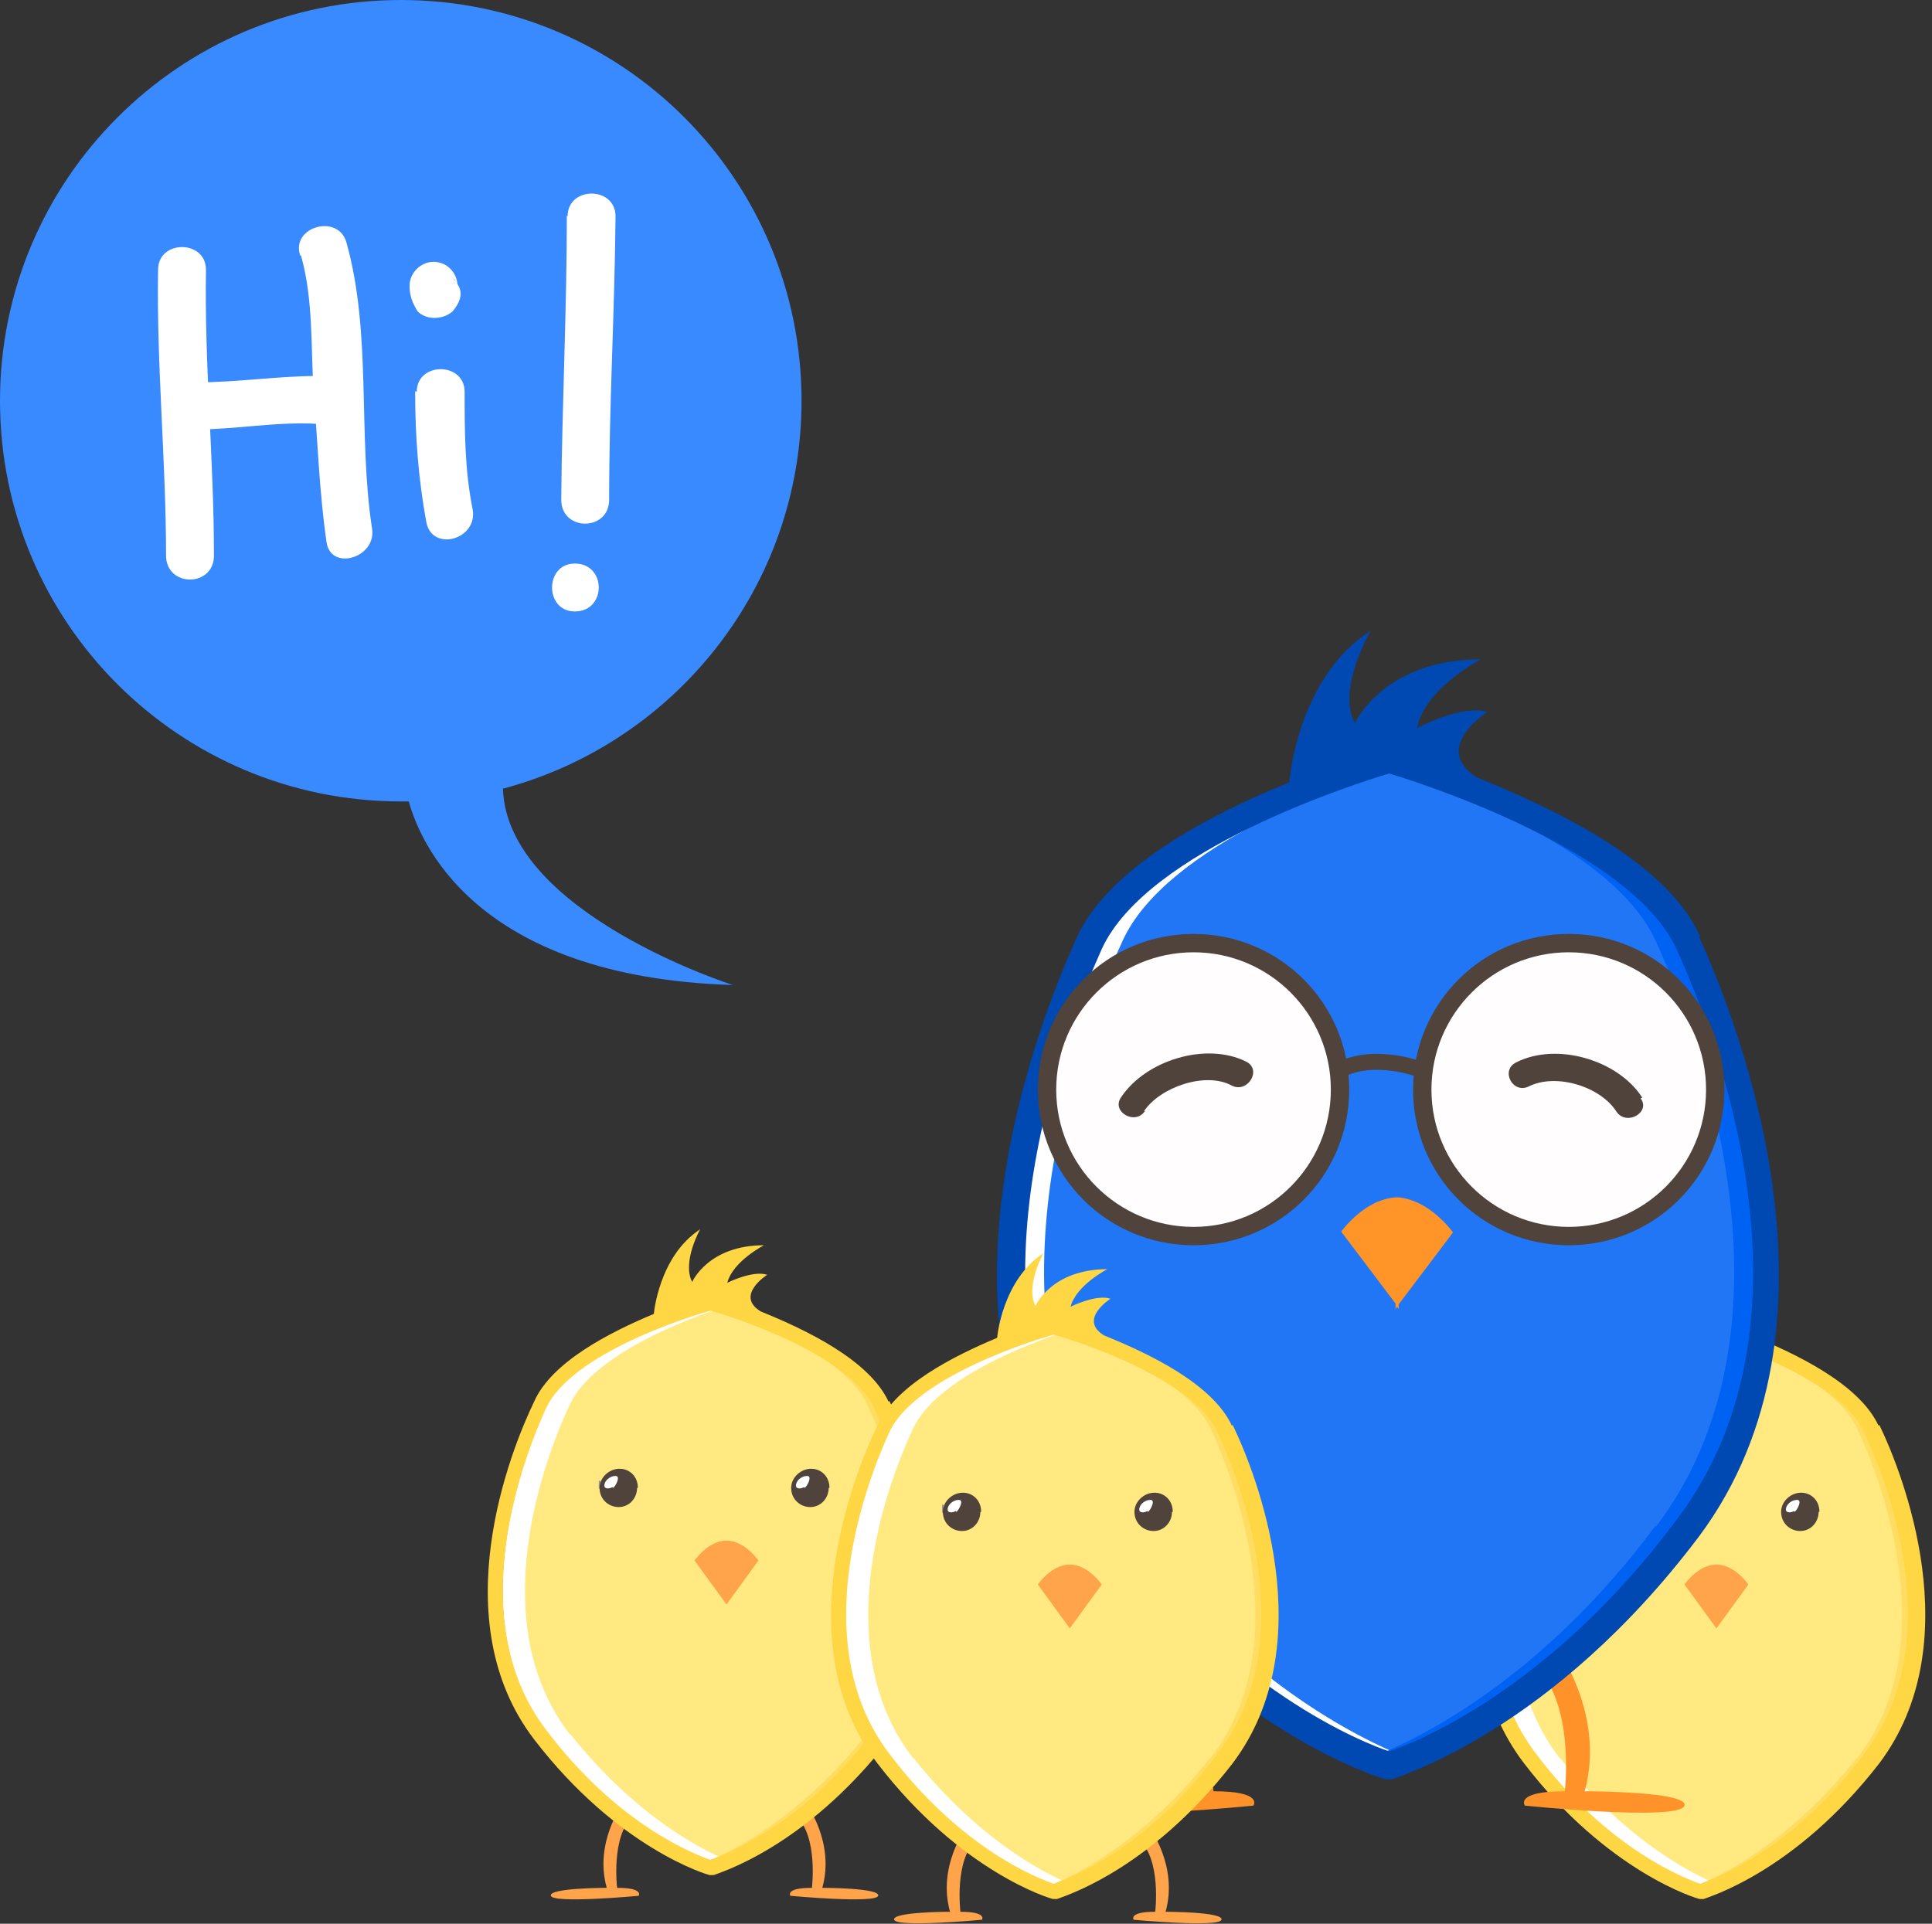 <?xml version="1.0" encoding="UTF-8"?>
<svg width="242px" height="241px" viewBox="0 0 242 241" version="1.1" xmlns="http://www.w3.org/2000/svg" xmlns:xlink="http://www.w3.org/1999/xlink">
    <rect x="0" y="0" width="242" height="241" fill="#333333" stroke="none"/>
    <!-- Generator: Sketch 51.3 (57544) - http://www.bohemiancoding.com/sketch -->
    <title>jack</title>
    <desc>Created with Sketch.</desc>
    <defs></defs>
    <g id="Page-1" stroke="none" stroke-width="1" fill="none" fill-rule="evenodd">
        <g id="jack">
            <path d="M234.5,179 C230.9,171 213.5,166 213.5,166 C213.5,166 196.1,171 192.5,179 C188.8,186.8 182.2,206.6 192.5,220.3 C202.7,234 213.5,237 213.5,237 C213.5,237 224.3,234 234.5,220.3 C244.8,206.6 238.2,186.8 234.5,178.9" id="Shape" fill="#FFE980" fill-rule="nonzero"></path>
            <path d="M195.4,220.3 C184.8,206.6 191.7,186.8 195.4,178.9 C198.6,172.2 211.7,167.6 216,166.3 L214.6,165.9 C214.6,165.9 196.4,170.9 192.6,178.9 C188.9,186.7 182,206.5 192.6,220.2 C203.3,233.9 214.6,236.9 214.6,236.9 C214.6,236.9 215.1,236.9 216,236.4 C212.7,235.2 204,231 195.4,220.2" id="Shape" fill="#FFFFFF" fill-rule="nonzero"></path>
            <path d="M232.6,220.3 C243.2,206.6 236.3,186.8 232.6,178.9 C229.4,172.2 216.3,167.6 212,166.3 L213.4,165.9 C213.4,165.9 231.6,170.9 235.4,178.9 C239.1,186.7 246,206.5 235.4,220.2 C224.7,233.9 213.4,236.9 213.4,236.9 C213.4,236.9 212.9,236.9 212,236.4 C215.3,235.2 224,231 232.6,220.2" id="Shape" fill="#FFDD62" fill-rule="nonzero"></path>
            <path d="M227.8,189.4 C227.8,190.7 226.8,191.8 225.5,191.8 C224.2,191.8 223.1,190.8 223.1,189.4 C223.1,188.1 224.3,187 225.6,187 C226.9,187 227.9,188 227.9,189.4" id="Shape" fill="#4F433B" fill-rule="nonzero"></path>
            <path d="M224.7,189.3 C224.4,189.5 223.7,189.6 223.7,189.1 C223.7,188.5 224.4,187.9 225.1,187.9 C225.8,187.9 225.1,189.2 224.8,189.4 L224.7,189.3 Z" id="Shape" fill="#FFFFFF" fill-rule="nonzero"></path>
            <path d="M211,198.5 C211,198.5 212.7,196 215,196 L215,204 L211,198.5 Z M219,198.5 C219,198.5 217.3,196 215,196 L215,204 L219,198.5 Z" id="Shape" fill="#FFA44A" fill-rule="nonzero"></path>
            <path d="M235.3,178.6 C232.9,173.4 225,169.6 219.3,167.3 C216,165.3 220.1,162.7 220.1,162.7 C218.3,162.1 215.1,163.7 215.1,163.7 C215.8,161 219.7,159 219.7,159 C212.7,159 210.7,163.6 210.7,163.6 C209.4,161.1 211.7,157 211.7,157 C206.5,160.4 205.9,167.6 205.9,167.6 C200.4,169.9 193.1,173.6 190.9,178.6 C187.9,184.8 179.5,206 190.9,220.9 C201.4,234.6 212.7,237.9 212.9,237.9 L213.4,237.9 C213.8,237.7 224.8,234.6 235.4,220.9 C246.7,205.9 238.4,184.7 235.4,178.5 L235.3,178.6 Z M233.6,219.6 C224.6,231.8 214.6,235.4 213,236 C211.3,235.4 201.5,231.8 192.4,219.7 C181.7,205.7 189.7,185.3 192.4,179.4 C195.7,172.4 210.8,167.8 213,167.2 C215.2,167.8 230.3,172.5 233.5,179.4 C236.3,185.4 244.3,205.7 233.5,219.7 L233.6,219.6 Z" id="Shape" fill="#FFD643" fill-rule="nonzero"></path>
            <path d="M199,189 L199.2,189 L199,189 Z" id="Shape" stroke="#979797"></path>
            <g id="Group" transform="translate(199, 187)" fill-rule="nonzero">
                <path d="M4.8,2.4 C4.8,3.7 3.8,4.8 2.5,4.8 C1.2,4.8 0.1,3.8 0.1,2.4 C0.1,1.1 1.3,0 2.6,0 C3.9,0 4.9,1 4.9,2.4" id="Shape" fill="#4F433B"></path>
                <path d="M1.7,2.3 C1.4,2.5 0.7,2.6 0.7,2.1 C0.7,1.5 1.4,0.9 2.1,0.9 C2.8,0.9 2.1,2.2 1.8,2.4 L1.7,2.3 Z" id="Shape" fill="#FFFFFF"></path>
            </g>
            <g id="Group" transform="translate(124, 79)">
                <path d="M29.3,127 C29.3,127 22.8,135.5 25.5,145.4 C25.5,145.4 12.5,145.4 13,147.2 C13.6,149.2 33,147.2 33,147.2 C33,147.2 34.3,145.4 28,145.4 C28,145.4 26.6,134.1 32,129.4 C32,129.4 32,126.4 29.3,127.1 M70.7,127 C70.7,127 77.2,135.5 74.5,145.4 C74.5,145.4 87.5,145.4 87,147.2 C86.4,149.2 67,147.2 67,147.2 C67,147.2 65.7,145.4 72,145.4 C72,145.4 73.4,134.1 68,129.4 C68,129.4 68,126.4 70.7,127.1" id="Shape" fill="#FF9329" fill-rule="nonzero"></path>
                <path d="M88.3,39 C82,24.7 51,16 51,16 C51,16 20,24.8 13.7,39 C7.3,53 -4.5,88 13.7,112.3 C31.7,136.6 51,142 51,142 C51,142 70.2,136.6 88.3,112.3 C106.5,88 94.7,53 88.3,38.9" id="Shape" fill="#2076F5" fill-rule="nonzero"></path>
                <path d="M16.6,112.3 C-1.8,88 10.1,53 16.6,38.9 C22,26.9 44.6,18.9 52,16.6 L49.6,15.9 C49.6,15.9 18.3,24.7 11.8,38.9 C5.3,52.9 -6.6,87.9 11.8,112.2 C30.2,136.5 49.6,141.9 49.6,141.9 C49.6,141.9 50.6,141.7 52,141.1 C46.3,138.8 31,131.5 16.6,112.1" id="Shape" fill="#FFFFFF" fill-rule="nonzero"></path>
                <path d="M83.4,112.3 C101.8,88 89.9,53 83.4,38.9 C78,26.9 55.4,18.9 48,16.6 L50.4,15.9 C50.4,15.9 81.7,24.7 88.2,38.9 C94.7,52.9 106.6,87.9 88.2,112.2 C69.8,136.5 50.4,141.9 50.4,141.9 C50.4,141.9 49.4,141.7 48,141.1 C53.7,138.8 69,131.5 83.4,112.1" id="Shape" fill="#0062F3" fill-rule="nonzero"></path>
                <path d="M89,38.4 C85,29.2 71,22.4 61,18.4 C55.2,14.7 62.3,10.2 62.3,10.2 C59.1,9.2 53.5,12.2 53.5,12.2 C54.5,7.2 61.5,3.6 61.5,3.6 C49.3,3.6 45.7,11.6 45.7,11.6 C43.4,7.3 47.7,1.42108547e-14 47.7,1.42108547e-14 C38.4,6 37.5,19 37.5,19 C27.7,23 14.9,29.6 10.9,38.4 C5.9,49.4 -8.9,87.1 10.9,113.6 C29.4,138.2 49.3,143.8 49.5,143.9 L50.4,143.9 C51.2,143.5 70.4,137.9 88.8,113.5 C108.6,87 93.8,49.3 88.8,38.3 L89,38.4 Z M86,111.4 C70,132.9 53,139.4 50,140.4 C47,139.4 30,132.9 14,111.4 C-5,86.4 9.3,50.4 14,39.9 C19.7,27.4 46,19.1 50,17.9 C54,19.1 80.3,27.5 86,39.9 C90.7,50.2 105,86.4 86,111.4 Z" id="Shape" fill="#0048B2" fill-rule="nonzero"></path>
                <path d="M50.8,71 C46.8,71.3 44,75.3 44,75.3 L50.8,84.3 L50.8,85 L51,84.7 L51.2,85 L51.2,84.4 L58,75.4 C58,75.4 55.2,71.4 51.2,71 L51,71 L50.8,71 Z" id="Shape" fill="#FF9429" fill-rule="nonzero"></path>
                <circle id="Oval" fill="#FFFDFD" fill-rule="nonzero" cx="26" cy="58" r="18"></circle>
                <circle id="Oval-Copy" fill="#FFFDFD" fill-rule="nonzero" cx="72" cy="58" r="18"></circle>
                <path d="M25.5,77 C14.7,77 6,68.3 6,57.5 C6,46.7 14.7,38 25.5,38 C36.3,38 45,46.7 45,57.5 C45,68.3 36.3,77 25.5,77 Z M25.5,40.3 C16,40.3 8.3,48 8.3,57.5 C8.3,67 16,74.7 25.5,74.7 C35,74.7 42.7,67 42.7,57.5 C42.7,48 35,40.3 25.5,40.3 Z" id="Shape" fill="#4F433B" fill-rule="nonzero"></path>
                <path d="M72.5,77 C61.7,77 53,68.3 53,57.5 C53,46.7 61.7,38 72.5,38 C83.3,38 92,46.7 92,57.5 C92,68.3 83.3,77 72.5,77 Z M72.5,40.3 C63,40.3 55.3,48 55.3,57.5 C55.3,67 63,74.7 72.5,74.7 C82,74.7 89.7,67 89.7,57.5 C89.7,48 82,40.3 72.5,40.3 Z M19.3,60.2 C21.3,57.2 27,55.2 30.3,57 C32.3,58 34.1,55 32.1,54 C27.1,51.5 19.5,53.8 16.4,58.5 C15.2,60.3 18.2,62 19.4,60.2 L19.3,60.2 Z" id="Shape" fill="#4F433B" fill-rule="nonzero"></path>
                <path d="M81.7,58.5 C78.7,53.8 71,51.5 65.9,54.1 C63.9,55.1 65.5,58.1 67.5,57.1 C70.9,55.4 76.5,57.1 78.5,60.3 C79.8,62.1 82.8,60.3 81.5,58.6" id="Shape" fill="#4F433B" fill-rule="nonzero"></path>
                <path d="M44,55 C44,55 47.4,52.8 54,55" id="Shape" stroke="#4F433B" stroke-width="2"></path>
            </g>
            <g id="Group" transform="translate(61, 154)">
                <path d="M17,72 C17,72 13.4,76.8 15,82.5 C15,82.5 7.7,82.5 8,83.5 C8.3,84.5 19,83.5 19,83.5 C19,83.5 19.7,82.5 16.3,82.5 C16.3,82.5 15.5,76 18.3,73.5 C18.3,73.5 18.5,71.7 17,72 M40,72 C40,72 43.6,76.8 42,82.5 C42,82.5 49.3,82.5 49,83.5 C48.7,84.5 38,83.5 38,83.5 C38,83.5 37.3,82.5 40.7,82.5 C40.7,82.5 41.5,76 38.7,73.5 C38.7,73.5 38.5,71.7 40,72" id="Shape" fill="#FFA44A" fill-rule="nonzero"></path>
                <path d="M49.5,22 C45.9,14 28.5,9 28.5,9 C28.5,9 11.1,14 7.5,22 C3.8,29.8 -2.8,49.6 7.5,63.3 C17.7,77 28.5,80 28.5,80 C28.5,80 39.3,77 49.5,63.3 C59.8,49.6 53.2,29.8 49.5,21.9" id="Shape" fill="#FFE980" fill-rule="nonzero"></path>
                <path d="M10.4,63.3 C-0.2,49.6 6.7,29.8 10.4,21.9 C13.6,15.2 26.7,10.6 31,9.3 L29.6,8.9 C29.6,8.9 11.4,13.9 7.6,21.9 C3.9,29.7 -3,49.5 7.6,63.2 C18.3,76.9 29.6,79.9 29.6,79.9 C29.6,79.9 30.1,79.9 31,79.4 C27.7,78.2 19,74 10.4,63.2" id="Shape" fill="#FFFFFF" fill-rule="nonzero"></path>
                <path d="M47.6,63.3 C58.2,49.6 51.3,29.8 47.6,21.9 C44.4,15.2 31.3,10.6 27,9.3 L28.4,8.9 C28.4,8.9 46.6,13.9 50.4,21.9 C54.1,29.7 61,49.5 50.4,63.2 C39.7,76.9 28.4,79.9 28.4,79.9 C28.4,79.9 27.9,79.9 27,79.4 C30.3,78.2 39,74 47.6,63.2" id="Shape" fill="#FFDD62" fill-rule="nonzero"></path>
                <path d="M42.8,32.4 C42.8,33.7 41.8,34.8 40.5,34.8 C39.2,34.8 38.1,33.8 38.1,32.4 C38.1,31.1 39.3,30 40.6,30 C41.9,30 42.9,31 42.9,32.4" id="Shape" fill="#4F433B" fill-rule="nonzero"></path>
                <path d="M39.7,32.3 C39.4,32.5 38.7,32.6 38.7,32.1 C38.7,31.5 39.4,30.9 40.1,30.9 C40.8,30.9 40.1,32.2 39.8,32.4 L39.7,32.3 Z" id="Shape" fill="#FFFFFF" fill-rule="nonzero"></path>
                <path d="M26,41.5 C26,41.5 27.7,39 30,39 L30,47 L26,41.5 Z M34,41.5 C34,41.5 32.3,39 30,39 L30,47 L34,41.5 Z" id="Shape" fill="#FFA44A" fill-rule="nonzero"></path>
                <path d="M50.3,21.6 C47.9,16.4 40,12.6 34.3,10.3 C31,8.3 35.1,5.7 35.1,5.7 C33.3,5.1 30.1,6.7 30.1,6.7 C30.8,4 34.7,2 34.7,2 C27.7,2 25.7,6.6 25.7,6.6 C24.4,4.1 26.7,0 26.7,0 C21.5,3.4 20.9,10.6 20.9,10.6 C15.4,12.9 8.1,16.6 5.9,21.6 C2.9,27.8 -5.5,49 5.9,63.9 C16.4,77.6 27.7,80.9 27.9,80.9 L28.4,80.9 C28.8,80.7 39.8,77.6 50.4,63.9 C61.7,48.9 53.4,27.7 50.4,21.5 L50.3,21.6 Z M48.6,62.6 C39.6,74.8 29.6,78.4 28,79 C26.3,78.4 16.5,74.8 7.4,62.7 C-3.3,48.7 4.7,28.3 7.4,22.4 C10.7,15.4 25.8,10.8 28,10.2 C30.2,10.8 45.3,15.5 48.5,22.4 C51.3,28.4 59.3,48.7 48.5,62.7 L48.6,62.6 Z" id="Shape" fill="#FFD643" fill-rule="nonzero"></path>
                <path d="M14,32 L14.2,32 L14,32 Z" id="Shape" stroke="#979797"></path>
                <g transform="translate(14, 30)" fill-rule="nonzero" id="Shape">
                    <path d="M4.8,2.4 C4.8,3.7 3.8,4.8 2.5,4.8 C1.2,4.8 0.1,3.8 0.1,2.4 C0.1,1.1 1.3,0 2.6,0 C3.9,0 4.9,1 4.9,2.4" fill="#4F433B"></path>
                    <path d="M1.7,2.3 C1.4,2.5 0.7,2.6 0.7,2.1 C0.7,1.5 1.4,0.9 2.1,0.9 C2.8,0.9 2.1,2.2 1.8,2.4 L1.7,2.3 Z" fill="#FFFFFF"></path>
                </g>
            </g>
            <g id="Group" transform="translate(104, 157)">
                <path d="M17,72 C17,72 13.4,76.8 15,82.5 C15,82.5 7.7,82.5 8,83.5 C8.3,84.5 19,83.5 19,83.5 C19,83.5 19.7,82.5 16.3,82.5 C16.3,82.5 15.5,76 18.3,73.5 C18.3,73.5 18.5,71.7 17,72 M40,72 C40,72 43.6,76.8 42,82.5 C42,82.5 49.3,82.5 49,83.5 C48.7,84.5 38,83.5 38,83.5 C38,83.5 37.3,82.5 40.7,82.5 C40.7,82.5 41.5,76 38.7,73.5 C38.7,73.5 38.5,71.7 40,72" id="Shape" fill="#FFA44A" fill-rule="nonzero"></path>
                <path d="M49.5,22 C45.9,14 28.5,9 28.5,9 C28.5,9 11.1,14 7.5,22 C3.8,29.8 -2.8,49.6 7.5,63.3 C17.7,77 28.5,80 28.5,80 C28.5,80 39.3,77 49.5,63.3 C59.8,49.6 53.2,29.8 49.5,21.9" id="Shape" fill="#FFE980" fill-rule="nonzero"></path>
                <path d="M10.4,63.3 C-0.2,49.6 6.7,29.8 10.4,21.9 C13.6,15.2 26.7,10.6 31,9.3 L29.6,8.9 C29.6,8.9 11.4,13.9 7.6,21.9 C3.9,29.7 -3,49.5 7.6,63.2 C18.3,76.9 29.6,79.9 29.6,79.9 C29.6,79.9 30.1,79.9 31,79.4 C27.7,78.2 19,74 10.4,63.2" id="Shape" fill="#FFFFFF" fill-rule="nonzero"></path>
                <path d="M47.6,63.3 C58.2,49.6 51.3,29.8 47.6,21.9 C44.4,15.2 31.3,10.6 27,9.3 L28.4,8.9 C28.4,8.9 46.6,13.9 50.4,21.9 C54.1,29.7 61,49.5 50.4,63.2 C39.7,76.9 28.4,79.9 28.4,79.9 C28.4,79.9 27.9,79.9 27,79.4 C30.3,78.2 39,74 47.6,63.2" id="Shape" fill="#FFDD62" fill-rule="nonzero"></path>
                <path d="M42.8,32.4 C42.8,33.7 41.8,34.8 40.5,34.8 C39.2,34.8 38.1,33.8 38.1,32.4 C38.1,31.1 39.3,30 40.6,30 C41.9,30 42.9,31 42.9,32.4" id="Shape" fill="#4F433B" fill-rule="nonzero"></path>
                <path d="M39.7,32.3 C39.4,32.5 38.7,32.6 38.7,32.1 C38.7,31.5 39.4,30.9 40.1,30.9 C40.8,30.9 40.1,32.2 39.8,32.4 L39.7,32.3 Z" id="Shape" fill="#FFFFFF" fill-rule="nonzero"></path>
                <path d="M26,41.5 C26,41.5 27.7,39 30,39 L30,47 L26,41.5 Z M34,41.5 C34,41.5 32.3,39 30,39 L30,47 L34,41.5 Z" id="Shape" fill="#FFA44A" fill-rule="nonzero"></path>
                <path d="M50.3,21.6 C47.9,16.4 40,12.6 34.3,10.3 C31,8.3 35.1,5.7 35.1,5.7 C33.3,5.1 30.1,6.7 30.1,6.7 C30.8,4 34.7,2 34.7,2 C27.7,2 25.7,6.6 25.7,6.6 C24.4,4.1 26.7,0 26.7,0 C21.5,3.4 20.9,10.6 20.9,10.6 C15.4,12.9 8.1,16.6 5.9,21.6 C2.9,27.8 -5.5,49 5.9,63.9 C16.4,77.6 27.7,80.9 27.9,80.9 L28.4,80.9 C28.8,80.7 39.8,77.6 50.4,63.9 C61.7,48.9 53.4,27.7 50.4,21.5 L50.3,21.6 Z M48.6,62.6 C39.6,74.8 29.6,78.4 28,79 C26.3,78.4 16.5,74.8 7.4,62.7 C-3.3,48.7 4.7,28.3 7.4,22.4 C10.7,15.4 25.8,10.8 28,10.2 C30.2,10.8 45.3,15.5 48.5,22.4 C51.3,28.4 59.3,48.7 48.5,62.7 L48.6,62.6 Z" id="Shape" fill="#FFD643" fill-rule="nonzero"></path>
                <path d="M14,32 L14.2,32 L14,32 Z" id="Shape" stroke="#979797"></path>
                <g transform="translate(14, 30)" fill-rule="nonzero" id="Shape">
                    <path d="M4.8,2.4 C4.8,3.7 3.8,4.8 2.5,4.8 C1.2,4.8 0.1,3.8 0.1,2.4 C0.1,1.1 1.3,0 2.6,0 C3.9,0 4.9,1 4.9,2.4" fill="#4F433B"></path>
                    <path d="M1.7,2.3 C1.4,2.5 0.7,2.6 0.7,2.1 C0.7,1.5 1.4,0.9 2.1,0.9 C2.8,0.9 2.1,2.2 1.8,2.4 L1.7,2.3 Z" fill="#FFFFFF"></path>
                </g>
            </g>
            <g id="Group" fill-rule="nonzero">
                <path d="M63,98.8 C84.5,93.1 100.4,73.5 100.4,50.2 C100.4,22.5 78,0 50.2,0 C22.5,0 0,22.5 0,50.2 C0,78 22.5,100.4 50.2,100.4 L51.2,100.4 C52.5,105.1 59.2,122.4 91.8,123.4 C91.8,123.4 63.5,114.4 63,98.8" id="Shape" fill="#3989FF"></path>
                <path d="M19.8,33.8 C19.6,45.8 20.8,57.8 20.8,69.6 C20.8,73.6 26.8,73.6 26.8,69.6 C26.8,57.6 25.6,45.8 25.8,33.8 C25.8,30 19.8,30 19.8,33.8" id="Shape" fill="#FFFFFF"></path>
                <path d="M24.6,53.8 C29.6,53.8 34.6,52.8 39.8,53.1 C43.8,53.3 43.8,47.3 39.8,47.1 C34.8,47.1 29.8,47.9 24.6,47.9 C20.6,47.9 20.6,53.9 24.6,53.9" id="Shape" fill="#FFFFFF"></path>
                <path d="M37.7,32 C39.3,37.7 38.9,43.6 39.3,49.3 C39.8,55.5 40,61.7 40.9,67.9 C41.4,71.6 47.2,69.9 46.6,66.2 C44.8,54.5 46.6,41.8 43.4,30.4 C42.4,26.7 36.4,28.4 37.6,32 M52,49 C52,54.6 52.4,60 53.4,65.4 C54.1,69.2 59.9,67.6 59.2,63.8 C58.2,58.8 58.2,54 58.2,49.1 C58.2,45.3 52.2,45.3 52.2,49.1 M51.3,35.8 C51.3,37.1 51.7,38 52.3,39 C53.5,40.2 55.6,40 56.7,39 C57.2,38.4 57.7,37.6 57.7,36.8 C57.7,36 57.2,35.4 56.7,34.8 L57,35.1 C57,35.5 57.2,35.7 57.3,35.9 L57.3,35.6 L57.3,35.8 C57.3,34.2 56,32.8 54.3,32.8 C52.7,32.8 51.3,34.2 51.3,35.8 M71,27 C71,39 70.4,50.7 70.3,62.6 C70.3,66.6 76.3,66.6 76.3,62.6 C76.3,50.6 77,38.9 77.1,27.1 C77.1,23.3 71.1,23.3 71.1,27.1 M72,76.6 C76,76.6 76,70.6 72,70.6 C68.2,70.6 68.2,76.6 72,76.6" id="Shape" fill="#FFFFFF"></path>
            </g>
        </g>
    </g>
</svg>